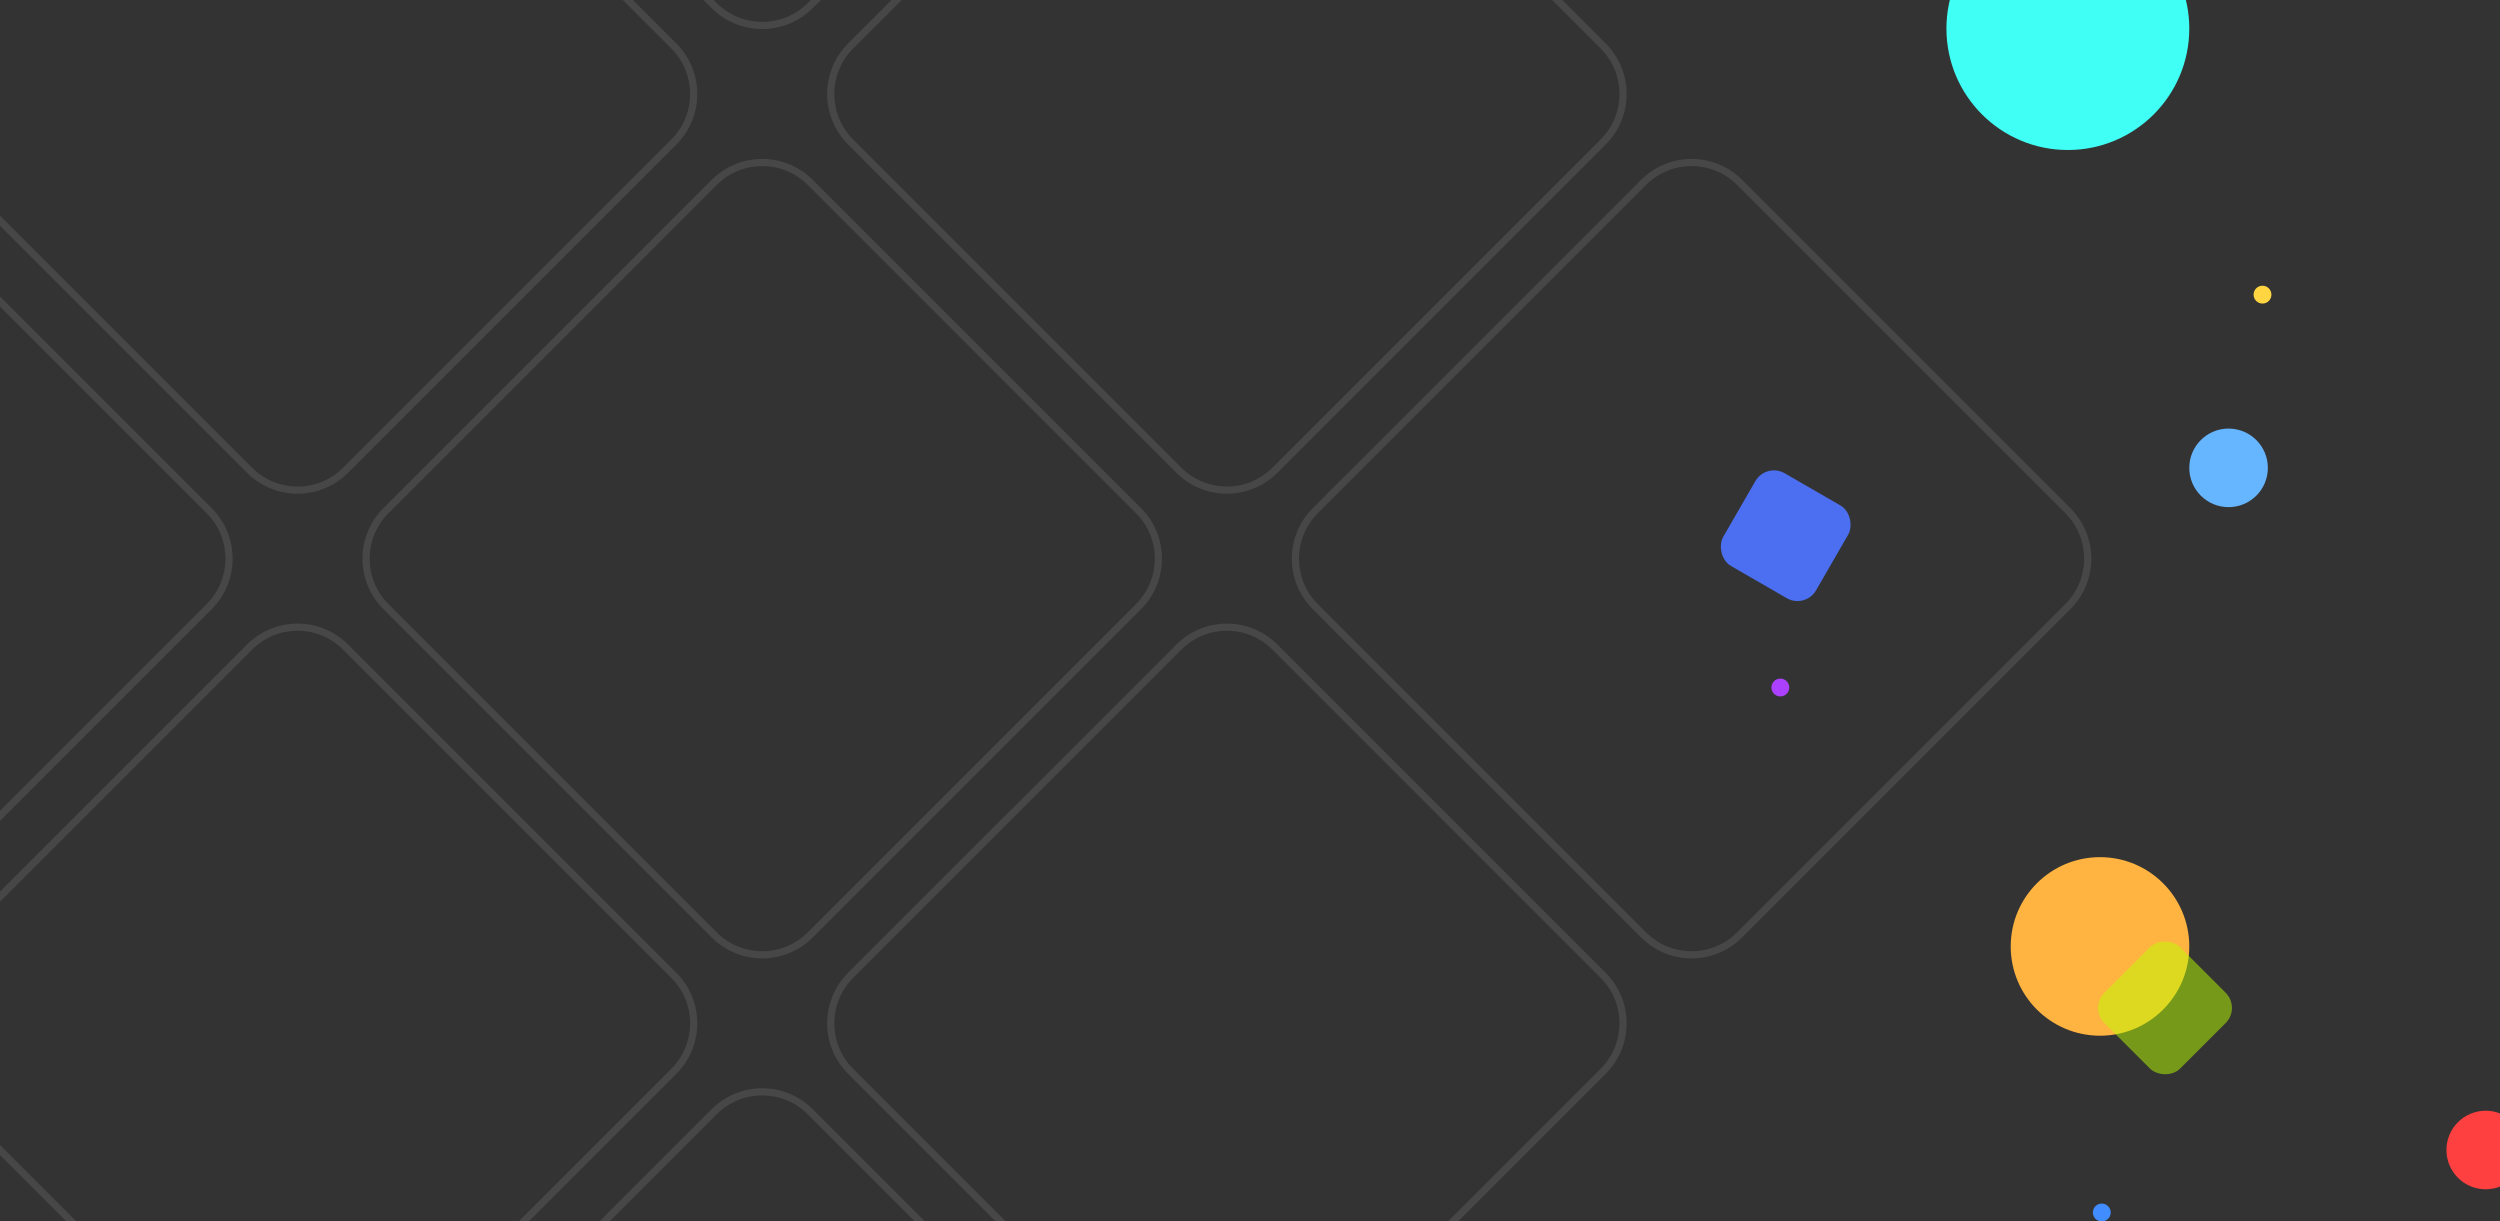 <svg width="700" height="342" viewBox="0 0 700 342" fill="none" xmlns="http://www.w3.org/2000/svg">
  <rect x="0" y="0" width="700" height="342" fill="#333333" stroke="none"/>
  <path opacity="0.1" fill-rule="evenodd" clip-rule="evenodd"
    d="M-59.52 51.772L-151.444 143.696C-158.473 150.725 -158.473 162.122 -151.444 169.152L-59.52 261.076C-52.49 268.105 -41.093 268.105 -34.064 261.076L57.86 169.152C64.889 162.122 64.889 150.725 57.86 143.696L-34.064 51.772C-41.093 44.743 -52.49 44.743 -59.52 51.772ZM-152.858 142.282C-160.668 150.092 -160.668 162.755 -152.858 170.566L-60.934 262.49C-53.123 270.3 -40.46 270.3 -32.65 262.49L59.274 170.566C67.085 162.755 67.085 150.092 59.274 142.282L-32.65 50.358C-40.46 42.547 -53.123 42.547 -60.934 50.358L-152.858 142.282ZM70.588 181.88L-21.336 273.804C-28.365 280.833 -28.365 292.23 -21.336 299.259L70.588 391.183C77.617 398.213 89.014 398.213 96.044 391.183L187.968 299.259C194.997 292.23 194.997 280.833 187.968 273.804L96.044 181.88C89.014 174.85 77.617 174.85 70.588 181.88ZM-22.75 272.389C-30.561 280.2 -30.561 292.863 -22.75 300.674L69.174 392.597C76.984 400.408 89.647 400.408 97.458 392.597L189.382 300.674C197.192 292.863 197.192 280.2 189.382 272.389L97.458 180.465C89.647 172.655 76.984 172.655 69.174 180.465L-22.75 272.389ZM108.772 403.911L200.696 311.987C207.725 304.958 219.122 304.958 226.151 311.987L318.075 403.911C325.105 410.941 325.105 422.338 318.075 429.367L226.151 521.291C219.122 528.32 207.725 528.32 200.696 521.291L108.772 429.367C101.742 422.338 101.742 410.941 108.772 403.911ZM107.357 430.781C99.547 422.971 99.547 410.307 107.357 402.497L199.281 310.573C207.092 302.763 219.755 302.763 227.566 310.573L319.489 402.497C327.3 410.307 327.3 422.971 319.489 430.781L227.566 522.705C219.755 530.516 207.092 530.516 199.281 522.705L107.357 430.781ZM70.588 -78.336L-21.336 13.588C-28.365 20.618 -28.365 32.015 -21.336 39.044L70.588 130.968C77.617 137.997 89.014 137.997 96.044 130.968L187.968 39.044C194.997 32.015 194.997 20.618 187.968 13.588L96.044 -78.336C89.014 -85.365 77.617 -85.365 70.588 -78.336ZM-22.75 12.174C-30.561 19.985 -30.561 32.648 -22.75 40.458L69.174 132.382C76.984 140.193 89.647 140.193 97.458 132.382L189.382 40.458C197.192 32.648 197.192 19.985 189.382 12.174L97.458 -79.75C89.647 -87.56 76.984 -87.56 69.174 -79.75L-22.75 12.174ZM108.772 143.696L200.696 51.772C207.725 44.743 219.122 44.743 226.151 51.772L318.075 143.696C325.105 150.725 325.105 162.122 318.075 169.152L226.151 261.076C219.122 268.105 207.725 268.105 200.696 261.076L108.772 169.152C101.742 162.122 101.742 150.725 108.772 143.696ZM107.357 170.566C99.547 162.755 99.547 150.092 107.357 142.282L199.281 50.358C207.092 42.547 219.755 42.547 227.566 50.358L319.489 142.282C327.3 150.092 327.3 162.755 319.489 170.566L227.566 262.49C219.755 270.3 207.092 270.3 199.281 262.49L107.357 170.566ZM330.803 181.88L238.879 273.804C231.85 280.833 231.85 292.23 238.879 299.259L330.803 391.183C337.833 398.213 349.23 398.213 356.259 391.183L448.183 299.259C455.212 292.23 455.212 280.833 448.183 273.804L356.259 181.88C349.23 174.85 337.833 174.85 330.803 181.88ZM237.465 272.389C229.655 280.2 229.655 292.863 237.465 300.674L329.389 392.597C337.199 400.408 349.863 400.408 357.673 392.597L449.597 300.674C457.408 292.863 457.408 280.2 449.597 272.389L357.673 180.465C349.863 172.655 337.199 172.655 329.389 180.465L237.465 272.389ZM108.772 -116.519L200.696 -208.443C207.725 -215.473 219.122 -215.473 226.151 -208.443L318.075 -116.519C325.105 -109.49 325.105 -98.093 318.075 -91.064L226.151 0.86C219.122 7.89 207.725 7.89 200.696 0.86L108.772 -91.064C101.742 -98.093 101.742 -109.49 108.772 -116.519ZM107.357 -89.649C99.547 -97.46 99.547 -110.123 107.357 -117.934L199.281 -209.857C207.092 -217.668 219.755 -217.668 227.566 -209.857L319.489 -117.934C327.3 -110.123 327.3 -97.46 319.489 -89.649L227.566 2.275C219.755 10.085 207.092 10.085 199.281 2.275L107.357 -89.649ZM330.803 -78.336L238.879 13.588C231.85 20.618 231.85 32.015 238.879 39.044L330.803 130.968C337.833 137.997 349.23 137.997 356.259 130.968L448.183 39.044C455.212 32.015 455.212 20.618 448.183 13.588L356.259 -78.336C349.23 -85.365 337.833 -85.365 330.803 -78.336ZM237.465 12.174C229.655 19.985 229.655 32.648 237.465 40.458L329.389 132.382C337.199 140.193 349.863 140.193 357.673 132.382L449.597 40.458C457.408 32.648 457.408 19.985 449.597 12.174L357.673 -79.75C349.863 -87.56 337.199 -87.56 329.389 -79.75L237.465 12.174ZM368.987 143.696L460.911 51.772C467.94 44.743 479.337 44.743 486.367 51.772L578.291 143.696C585.32 150.725 585.32 162.122 578.291 169.152L486.367 261.076C479.337 268.105 467.94 268.105 460.911 261.076L368.987 169.152C361.957 162.122 361.957 150.725 368.987 143.696ZM367.573 170.566C359.762 162.755 359.762 150.092 367.573 142.282L459.497 50.358C467.307 42.547 479.97 42.547 487.781 50.358L579.705 142.282C587.515 150.092 587.515 162.755 579.705 170.566L487.781 262.49C479.97 270.3 467.307 270.3 459.497 262.49L367.573 170.566Z"
    fill="white" />
  <circle cx="579" cy="8" r="34" fill="#40FFF4" />
  <circle cx="624" cy="131" r="11" fill="#66B6FF" />
  <circle cx="498.5" cy="192.5" r="2.5" fill="#AB41FF" />
  <circle cx="633.5" cy="82.5" r="2.5" fill="#FFD541" />
  <circle cx="588.5" cy="339.5" r="2.5" fill="#418DFF" />
  <circle cx="588" cy="265" r="25" fill="#FFB340" />
  <circle cx="696" cy="322" r="11" fill="#FF4040" />
  <rect x="494.51" y="129.51" width="30" height="30" rx="6" transform="rotate(30 494.51 129.51)" fill="#4B6FF0" />
  <rect opacity="0.5" x="585" y="282.213" width="30" height="30" rx="6" transform="rotate(-45 585 282.213)"
    fill="#BDFF00" />
</svg>